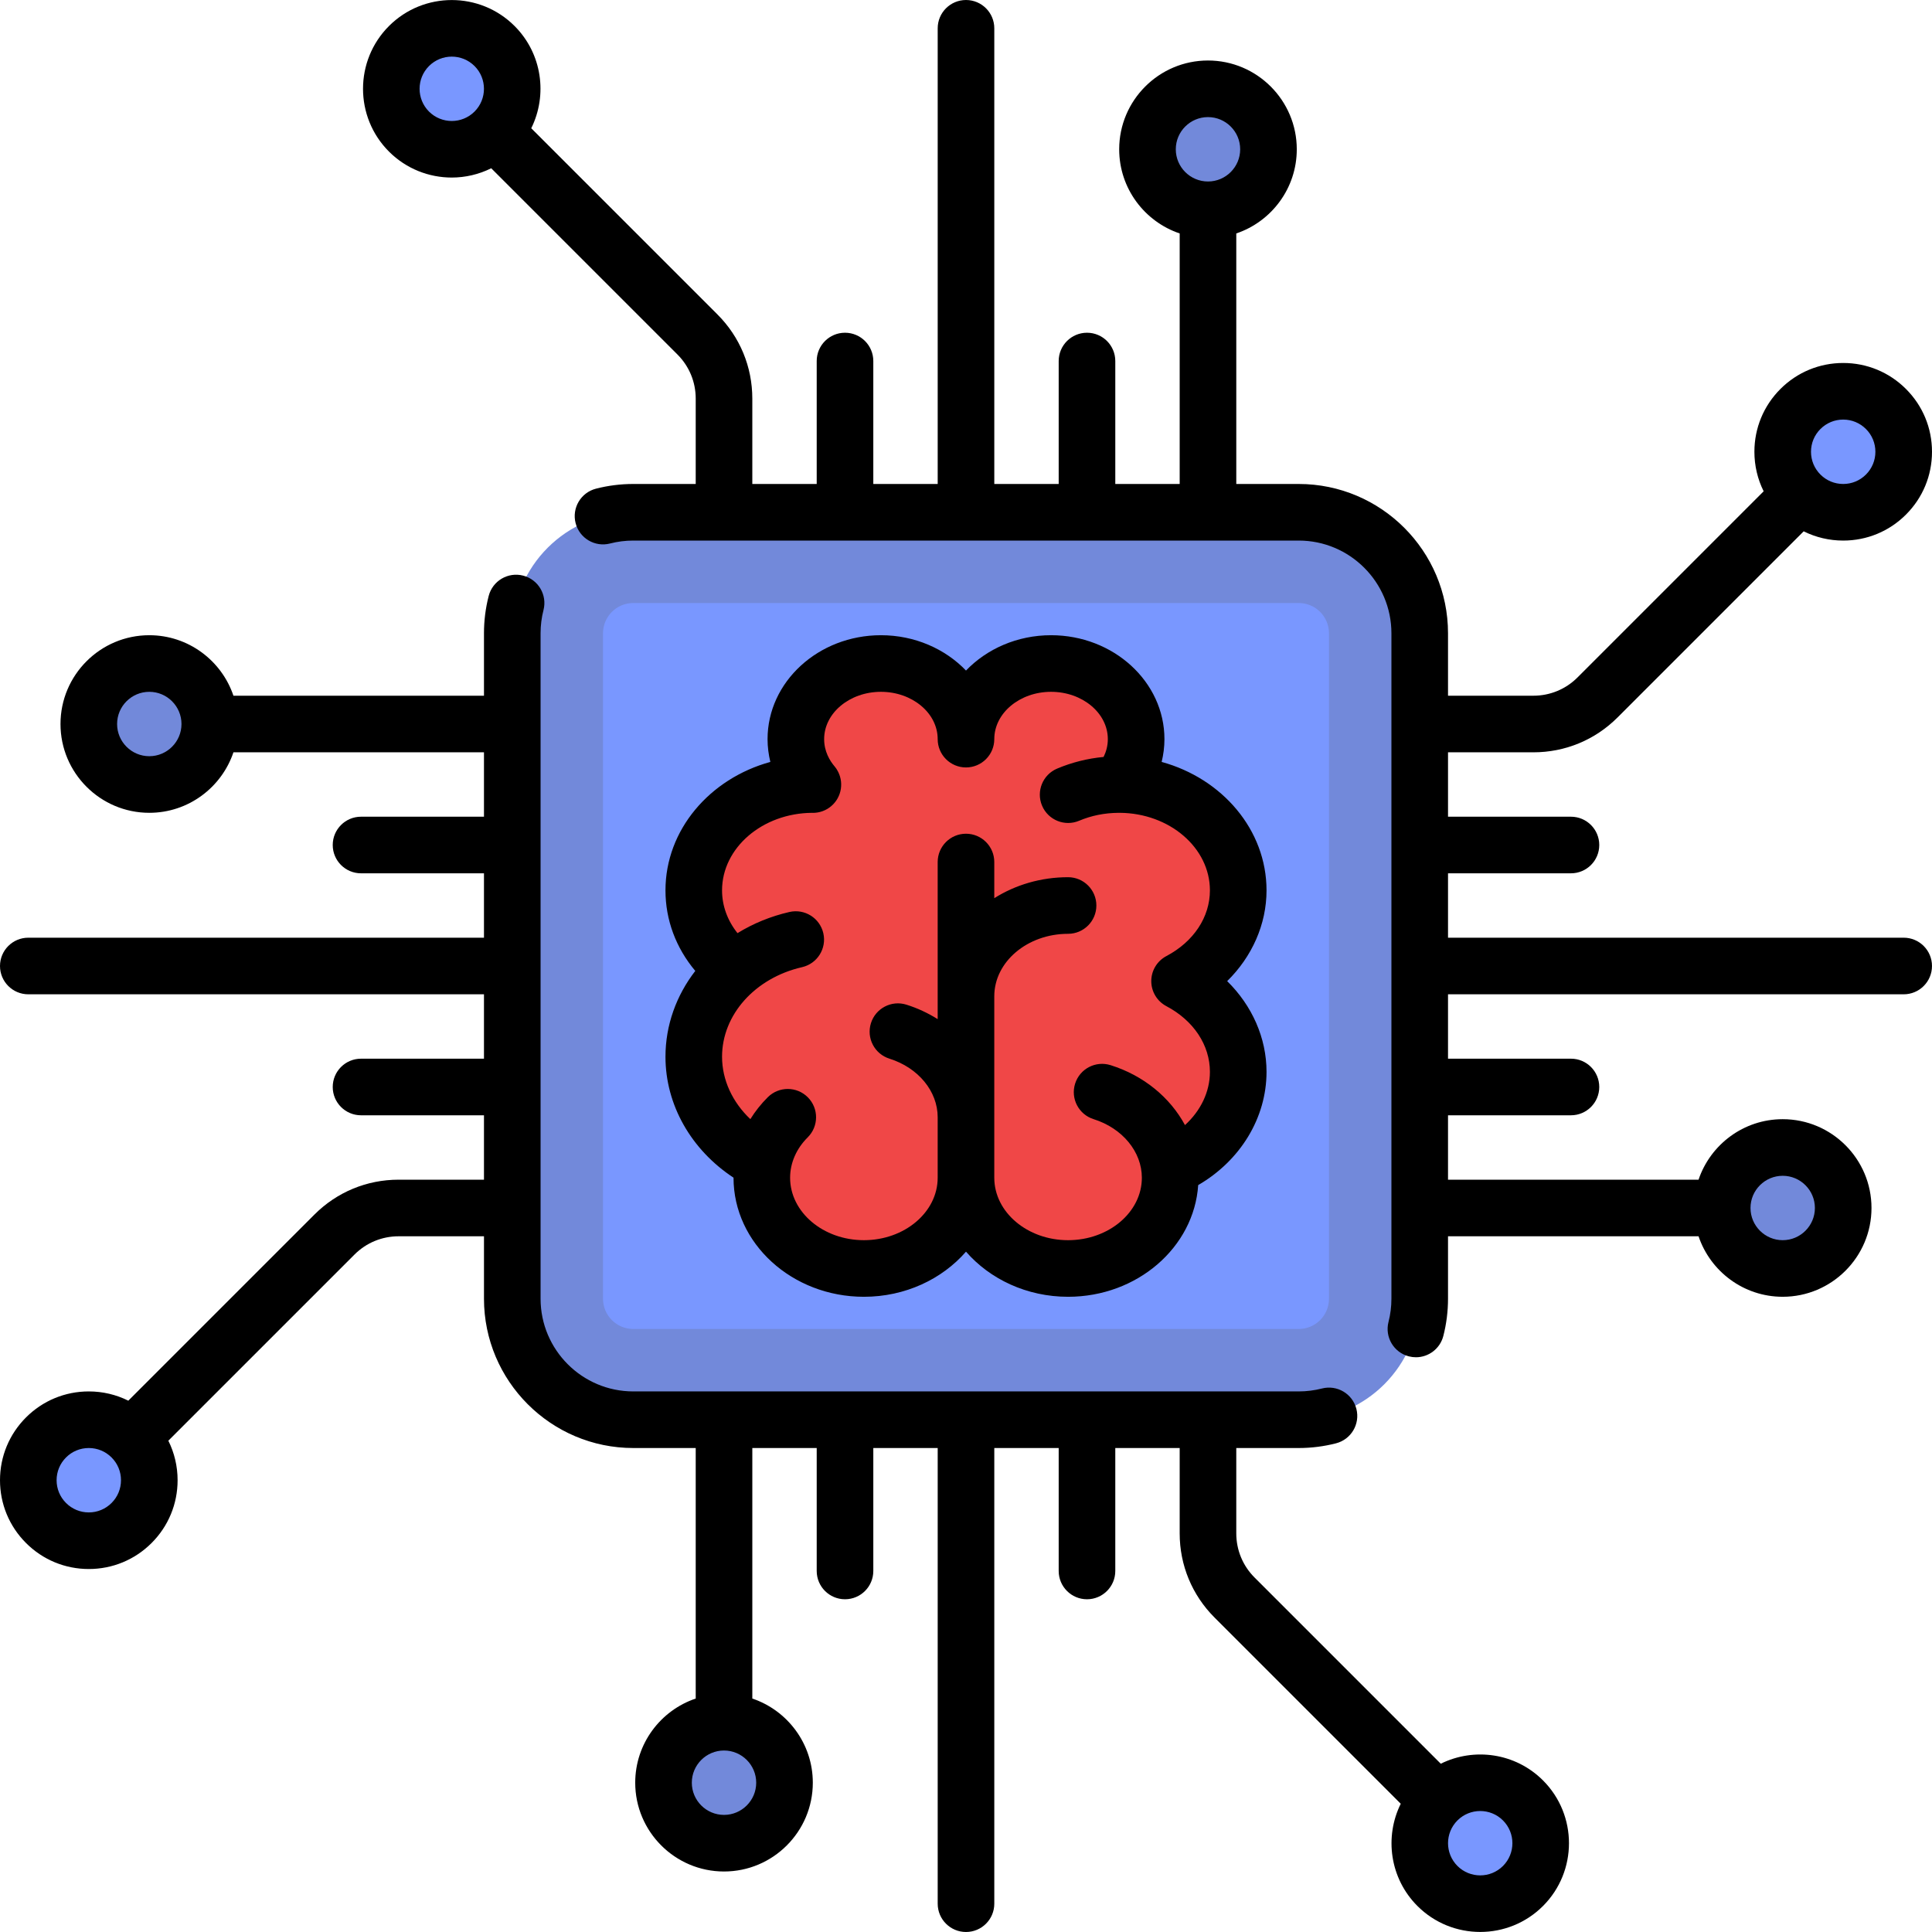 <svg xmlns="http://www.w3.org/2000/svg" xmlns:svgjs="http://svgjs.com/svgjs" xmlns:xlink="http://www.w3.org/1999/xlink" style="enable-background:new 0 0 512 512" width="512" height="512" x="0" y="0" version="1.1" viewBox="0 0 512.002 512.002" xml:space="preserve"><g><path xmlns="http://www.w3.org/2000/svg" fill="#7289da" d="M344.177,376.243H167.823c-17.709,0-32.065-14.356-32.065-32.065V167.824 c0-17.709,14.356-32.065,32.065-32.065h176.355c17.709,0,32.065,14.356,32.065,32.065v176.355 C376.242,361.887,361.886,376.243,344.177,376.243z" data-original="#4bd7c8"/><path xmlns="http://www.w3.org/2000/svg" fill="#7997ff" d="M344.177,352.195H167.823c-4.427,0-8.016-3.589-8.016-8.016V167.824c0-4.427,3.589-8.016,8.016-8.016 h176.355c4.427,0,8.016,3.589,8.016,8.016v176.355C352.194,348.606,348.605,352.195,344.177,352.195z" data-original="#99e9df"/><g xmlns="http://www.w3.org/2000/svg"><circle cx="39.565" cy="191.871" r="16.03" fill="#7289da" data-original="#4bd7c8"/><circle cx="472.44" cy="320.131" r="16.03" fill="#7289da" data-original="#4bd7c8"/></g><g xmlns="http://www.w3.org/2000/svg"><circle cx="23.532" cy="392.271" r="16.03" fill="#7997ff" data-original="#99e9df"/><circle cx="488.47" cy="119.731" r="16.03" fill="#7997ff" data-original="#99e9df"/></g><g xmlns="http://www.w3.org/2000/svg"><circle cx="320.13" cy="39.566" r="16.03" fill="#7289da" data-original="#4bd7c8"/><circle cx="191.87" cy="472.441" r="16.03" fill="#7289da" data-original="#4bd7c8"/></g><g xmlns="http://www.w3.org/2000/svg"><circle cx="119.73" cy="23.533" r="16.03" fill="#7997ff" data-original="#99e9df"/><circle cx="392.27" cy="488.471" r="16.03" fill="#7997ff" data-original="#99e9df"/></g><path xmlns="http://www.w3.org/2000/svg" fill="#f04747" d="M256,324.248c2.286,0,4.462,0.975,5.981,2.677c5.237,5.871,12.917,9.237,21.074,9.237 c14.028,0,25.81-9.821,26.82-22.354c0.211-2.611,1.691-4.955,3.953-6.278c8.83-5.155,14.318-14.15,14.318-23.473 c0-6.728-2.803-13.265-7.899-18.408c-3.092-3.123-3.092-8.157,0-11.281c5.096-5.143,7.899-11.68,7.899-18.408 c0-12.106-8.838-22.776-21.99-26.553c-4.094-1.174-6.552-5.355-5.597-9.507c0.36-1.566,0.532-2.842,0.532-4.02 c0-11.05-10.114-20.04-22.545-20.04c-6.427,0-12.58,2.47-16.862,6.775c-3.022,3.022-8.345,3.022-11.367,0 c-4.282-4.306-10.435-6.775-16.862-6.775c-12.431,0-22.545,8.991-22.545,20.04c0,1.323,0.149,2.654,0.431,3.949 c0.908,4.133-1.542,8.259-5.613,9.429c-13.081,3.769-21.872,14.498-21.872,26.702c0,5.836,2.098,11.464,6.067,16.283 c2.356,2.869,2.442,6.979,0.196,9.938c-4.094,5.409-6.263,11.59-6.263,17.868c0,10.004,5.417,19.59,14.498,25.645 c2.208,1.472,3.546,3.945,3.57,6.603c0.11,13.159,12.236,23.864,27.023,23.864c8.157,0,15.837-3.366,21.074-9.237 C251.538,325.222,253.714,324.248,256,324.248z" data-original="#ccf4ef"/><path xmlns="http://www.w3.org/2000/svg" fill="#000" d="M504.5,248.501H383.742v-17.064h32.581c4.142,0,7.5-3.358,7.5-7.5s-3.358-7.5-7.5-7.5h-32.581v-17.065h22.62 c8.427,0,16.35-3.281,22.308-9.24l49.326-49.326c3.214,1.601,6.777,2.453,10.473,2.453c6.286,0,12.195-2.448,16.64-6.892 c4.445-4.445,6.893-10.354,6.893-16.64s-2.448-12.195-6.893-16.64c-4.444-4.445-10.354-6.893-16.64-6.893s-12.195,2.448-16.64,6.892 c-4.445,4.445-6.893,10.354-6.893,16.64c0,3.696,0.852,7.259,2.453,10.473l-49.326,49.326c-3.125,3.125-7.281,4.847-11.702,4.847 h-22.62v-16.548c0-21.816-17.749-39.564-39.564-39.564h-16.548V61.865c9.308-3.139,16.032-11.946,16.032-22.3 c0-12.976-10.557-23.532-23.532-23.532s-23.532,10.557-23.532,23.532c0,10.354,6.724,19.16,16.032,22.3v66.394h-17.064V95.678 c0-4.142-3.358-7.5-7.5-7.5s-7.5,3.358-7.5,7.5v32.581H263.5V7.501c0-4.142-3.358-7.5-7.5-7.5s-7.5,3.358-7.5,7.5v120.758h-17.064 V95.678c0-4.142-3.358-7.5-7.5-7.5s-7.5,3.358-7.5,7.5v32.581h-17.064V105.64c0-8.427-3.282-16.35-9.241-22.308l-49.343-49.343 c4.359-8.801,2.898-19.775-4.421-27.095c-9.176-9.175-24.105-9.174-33.28,0c-9.175,9.175-9.175,24.104,0,33.28 c4.588,4.587,10.614,6.881,16.64,6.881c3.588,0,7.17-0.833,10.455-2.46l49.343,49.344c3.126,3.125,4.847,7.281,4.847,11.701v22.619 h-16.548c-3.345,0-6.672,0.42-9.888,1.247c-4.011,1.032-6.426,5.121-5.394,9.133s5.122,6.427,9.133,5.394 c1.995-0.513,4.063-0.774,6.148-0.774h176.354c13.545,0,24.564,11.02,24.564,24.564v176.355c0,2.083-0.26,4.15-0.772,6.143 c-1.031,4.012,1.385,8.1,5.396,9.131c0.626,0.161,1.254,0.238,1.873,0.238c3.341,0,6.388-2.249,7.258-5.635 c0.826-3.212,1.245-6.536,1.245-9.878v-16.548h66.394c3.139,9.308,11.946,16.032,22.3,16.032c12.976,0,23.532-10.556,23.532-23.532 s-10.557-23.532-23.532-23.532c-10.354,0-19.16,6.724-22.3,16.032h-66.394v-17.065h32.581c4.142,0,7.5-3.358,7.5-7.5 s-3.358-7.5-7.5-7.5h-32.581v-17.063H504.5c4.142,0,7.5-3.358,7.5-7.5S508.642,248.501,504.5,248.501z M482.435,113.694 c1.612-1.612,3.754-2.499,6.033-2.499s4.421,0.887,6.033,2.499s2.499,3.754,2.499,6.033s-0.887,4.421-2.499,6.033 s-3.754,2.499-6.033,2.499s-4.421-0.887-6.033-2.499l0,0c-1.612-1.612-2.499-3.754-2.499-6.033S480.823,115.305,482.435,113.694z M320.129,31.033c4.705,0,8.532,3.828,8.532,8.532s-3.828,8.532-8.532,8.532s-8.532-3.828-8.532-8.532 S315.424,31.033,320.129,31.033z M113.692,29.567c-3.327-3.327-3.327-8.74,0-12.066c1.664-1.664,3.848-2.495,6.034-2.495 c2.185,0,4.37,0.832,6.033,2.495c3.327,3.327,3.327,8.74,0,12.067l0,0C122.433,32.893,117.02,32.894,113.692,29.567z M472.436,311.598c4.705,0,8.532,3.828,8.532,8.532c0,4.705-3.828,8.532-8.532,8.532s-8.532-3.828-8.532-8.532 C463.903,315.425,467.731,311.598,472.436,311.598z" data-original="#000000"/><path xmlns="http://www.w3.org/2000/svg" fill="#000" d="M381.819,467.407l-49.343-49.344c-3.126-3.125-4.847-7.281-4.847-11.701v-22.619h16.548c3.345,0,6.671-0.42,9.886-1.247 c4.011-1.032,6.426-5.121,5.394-9.133c-1.032-4.011-5.119-6.426-9.133-5.394c-1.994,0.513-4.062,0.773-6.147,0.773H167.823 c-13.545,0-24.564-11.02-24.564-24.564V167.824c0-2.085,0.26-4.153,0.773-6.146c1.033-4.011-1.382-8.1-5.393-9.133 c-4.012-1.033-8.101,1.382-9.133,5.393c-0.828,3.214-1.247,6.54-1.247,9.886v16.548H61.864c-3.139-9.308-11.946-16.032-22.3-16.032 c-12.976,0-23.532,10.556-23.532,23.532s10.557,23.532,23.532,23.532c10.354,0,19.16-6.724,22.3-16.032h66.394v17.065H95.677 c-4.142,0-7.5,3.358-7.5,7.5s3.358,7.5,7.5,7.5h32.581v17.064H7.5c-4.142,0-7.5,3.358-7.5,7.5s3.358,7.5,7.5,7.5h120.758v17.064 H95.677c-4.142,0-7.5,3.358-7.5,7.5s3.358,7.5,7.5,7.5h32.581v17.065h-22.62c-8.427,0-16.35,3.281-22.308,9.24l-49.326,49.326 c-3.214-1.601-6.777-2.453-10.473-2.453c-6.286,0-12.195,2.448-16.64,6.892C2.448,380.08,0,385.99,0,392.275 s2.448,12.195,6.893,16.64c4.444,4.445,10.354,6.892,16.64,6.892s12.195-2.448,16.64-6.892c4.445-4.445,6.893-10.354,6.893-16.64 c0-3.696-0.852-7.259-2.453-10.473l49.326-49.326c3.125-3.125,7.281-4.847,11.702-4.847h22.62v16.548 c0,21.816,17.749,39.564,39.564,39.564h16.548v66.394c-9.308,3.139-16.032,11.946-16.032,22.3c0,12.976,10.557,23.532,23.532,23.532 s23.532-10.557,23.532-23.532c0-10.354-6.724-19.16-16.032-22.3v-66.394h17.064v32.581c0,4.142,3.358,7.5,7.5,7.5s7.5-3.358,7.5-7.5 v-32.581H248.5v120.76c0,4.142,3.358,7.5,7.5,7.5s7.5-3.358,7.5-7.5V383.743h17.064v32.581c0,4.142,3.358,7.5,7.5,7.5 s7.5-3.358,7.5-7.5v-32.581h17.064v22.619c0,8.427,3.282,16.35,9.241,22.308l49.343,49.343c-4.359,8.801-2.898,19.775,4.422,27.095 c4.587,4.588,10.614,6.881,16.64,6.881s12.053-2.293,16.64-6.881c9.175-9.175,9.175-24.104,0-33.279 C401.595,464.509,390.62,463.048,381.819,467.407z M39.564,200.404c-4.705,0-8.532-3.828-8.532-8.532 c0-4.705,3.828-8.532,8.532-8.532s8.532,3.828,8.532,8.532C48.097,196.577,44.269,200.404,39.564,200.404z M29.565,398.308 c-1.612,1.612-3.754,2.499-6.033,2.499s-4.421-0.887-6.033-2.499c-1.612-1.612-2.499-3.754-2.499-6.033s0.887-4.421,2.499-6.033 s3.754-2.499,6.033-2.499s4.421,0.887,6.033,2.499l0,0c1.612,1.612,2.499,3.754,2.499,6.033S31.177,396.697,29.565,398.308z M191.871,480.969c-4.705,0-8.532-3.828-8.532-8.532s3.828-8.532,8.532-8.532s8.532,3.828,8.532,8.532 S196.576,480.969,191.871,480.969z M398.308,494.502c-3.327,3.327-8.74,3.326-12.067,0c-3.327-3.327-3.327-8.74,0-12.066 c1.664-1.663,3.849-2.495,6.034-2.495s4.37,0.832,6.033,2.495C401.634,485.762,401.634,491.175,398.308,494.502z" data-original="#000000"/><path xmlns="http://www.w3.org/2000/svg" fill="#000" d="M194.392,312.096c0,0.006,0,0.012,0,0.018c0,17.396,15.501,31.549,34.555,31.549c10.95,0,20.719-4.679,27.054-11.957 c6.335,7.278,16.104,11.957,27.054,11.957c18.337,0,33.376-13.11,34.482-29.602c11.137-6.462,18.108-17.781,18.108-30.003 c0-8.99-3.833-17.566-10.43-24.048c6.596-6.482,10.43-15.059,10.43-24.048c0-16.04-11.732-29.627-27.793-34.042 c0.475-1.961,0.739-3.978,0.739-6.039c0-15.186-13.479-27.541-30.045-27.541c-8.974,0-17.035,3.629-22.545,9.365 c-5.51-5.736-13.572-9.365-22.545-9.365c-16.567,0-30.045,12.355-30.045,27.541c0,2.061,0.264,4.078,0.739,6.039 c-16.061,4.414-27.793,18.001-27.793,34.042c0,7.839,2.774,15.235,7.899,21.343c-5.011,6.487-7.899,14.362-7.899,22.746 C176.355,292.803,183.169,304.71,194.392,312.096z M215.232,215.408c0.067,0.002,0.134,0.011,0.2,0.011 c1.712,0,3.433-0.583,4.842-1.776c2.875-2.434,3.452-6.564,1.522-9.671c-0.057-0.092-0.109-0.186-0.169-0.275 c-0.031-0.045-0.068-0.088-0.1-0.133c-0.116-0.163-0.235-0.323-0.364-0.477c-0.004-0.005-0.007-0.01-0.011-0.014 c-1.251-1.479-2.744-3.927-2.744-7.193c0-6.915,6.75-12.541,15.045-12.541s15.045,5.626,15.045,12.541c0,4.142,3.358,7.5,7.5,7.5 c4.142,0,7.5-3.358,7.5-7.5c0-6.915,6.75-12.541,15.045-12.541s15.045,5.626,15.045,12.541c0,1.848-0.484,3.424-1.125,4.72 c-4.266,0.403-8.392,1.434-12.309,3.086c-3.817,1.609-5.606,6.008-3.997,9.825c1.609,3.816,6.008,5.607,9.825,3.997 c3.242-1.367,6.73-2.07,10.368-2.098c0.072,0.002,0.143,0.009,0.215,0.009c0.067,0,0.133-0.009,0.2-0.011 c13.183,0.086,23.877,9.271,23.877,20.552c0,7.091-4.314,13.601-11.541,17.416c-2.46,1.298-4,3.851-4,6.633s1.54,5.335,4,6.633 c7.227,3.814,11.541,10.325,11.541,17.416c0,5.287-2.457,10.33-6.607,14.101c-3.943-7.301-10.912-13.113-19.717-15.879 c-3.95-1.241-8.161,0.956-9.403,4.907c-1.242,3.952,0.956,8.162,4.907,9.403c7.646,2.403,12.784,8.642,12.784,15.525 c0,9.125-8.772,16.549-19.555,16.549c-10.782,0-19.554-7.424-19.554-16.549v-48.097c0-9.125,8.772-16.548,19.554-16.548 c4.142,0,7.5-3.358,7.5-7.5s-3.358-7.5-7.5-7.5c-7.254,0-13.99,2.056-19.554,5.557v-9.58c0-4.142-3.358-7.5-7.5-7.5 s-7.5,3.358-7.5,7.5v41.637c-2.524-1.584-5.292-2.895-8.286-3.836c-3.954-1.242-8.162,0.956-9.403,4.906 c-1.242,3.952,0.955,8.162,4.906,9.404c7.646,2.403,12.783,8.642,12.783,15.524v16.032c0,9.125-8.772,16.549-19.554,16.549 c-10.783,0-19.555-7.424-19.555-16.549c0-3.911,1.658-7.713,4.668-10.705c2.938-2.92,2.952-7.669,0.032-10.607 s-7.668-2.952-10.606-0.032c-1.797,1.787-3.344,3.739-4.63,5.814c-4.736-4.48-7.501-10.374-7.501-16.535 c0-11.112,8.721-20.874,21.208-23.739c4.037-0.926,6.559-4.95,5.633-8.987c-0.926-4.038-4.951-6.559-8.987-5.633 c-5.027,1.153-9.655,3.078-13.759,5.605c-2.661-3.342-4.094-7.256-4.094-11.335C191.355,224.679,202.049,215.495,215.232,215.408z" data-original="#000000"/></g></svg>